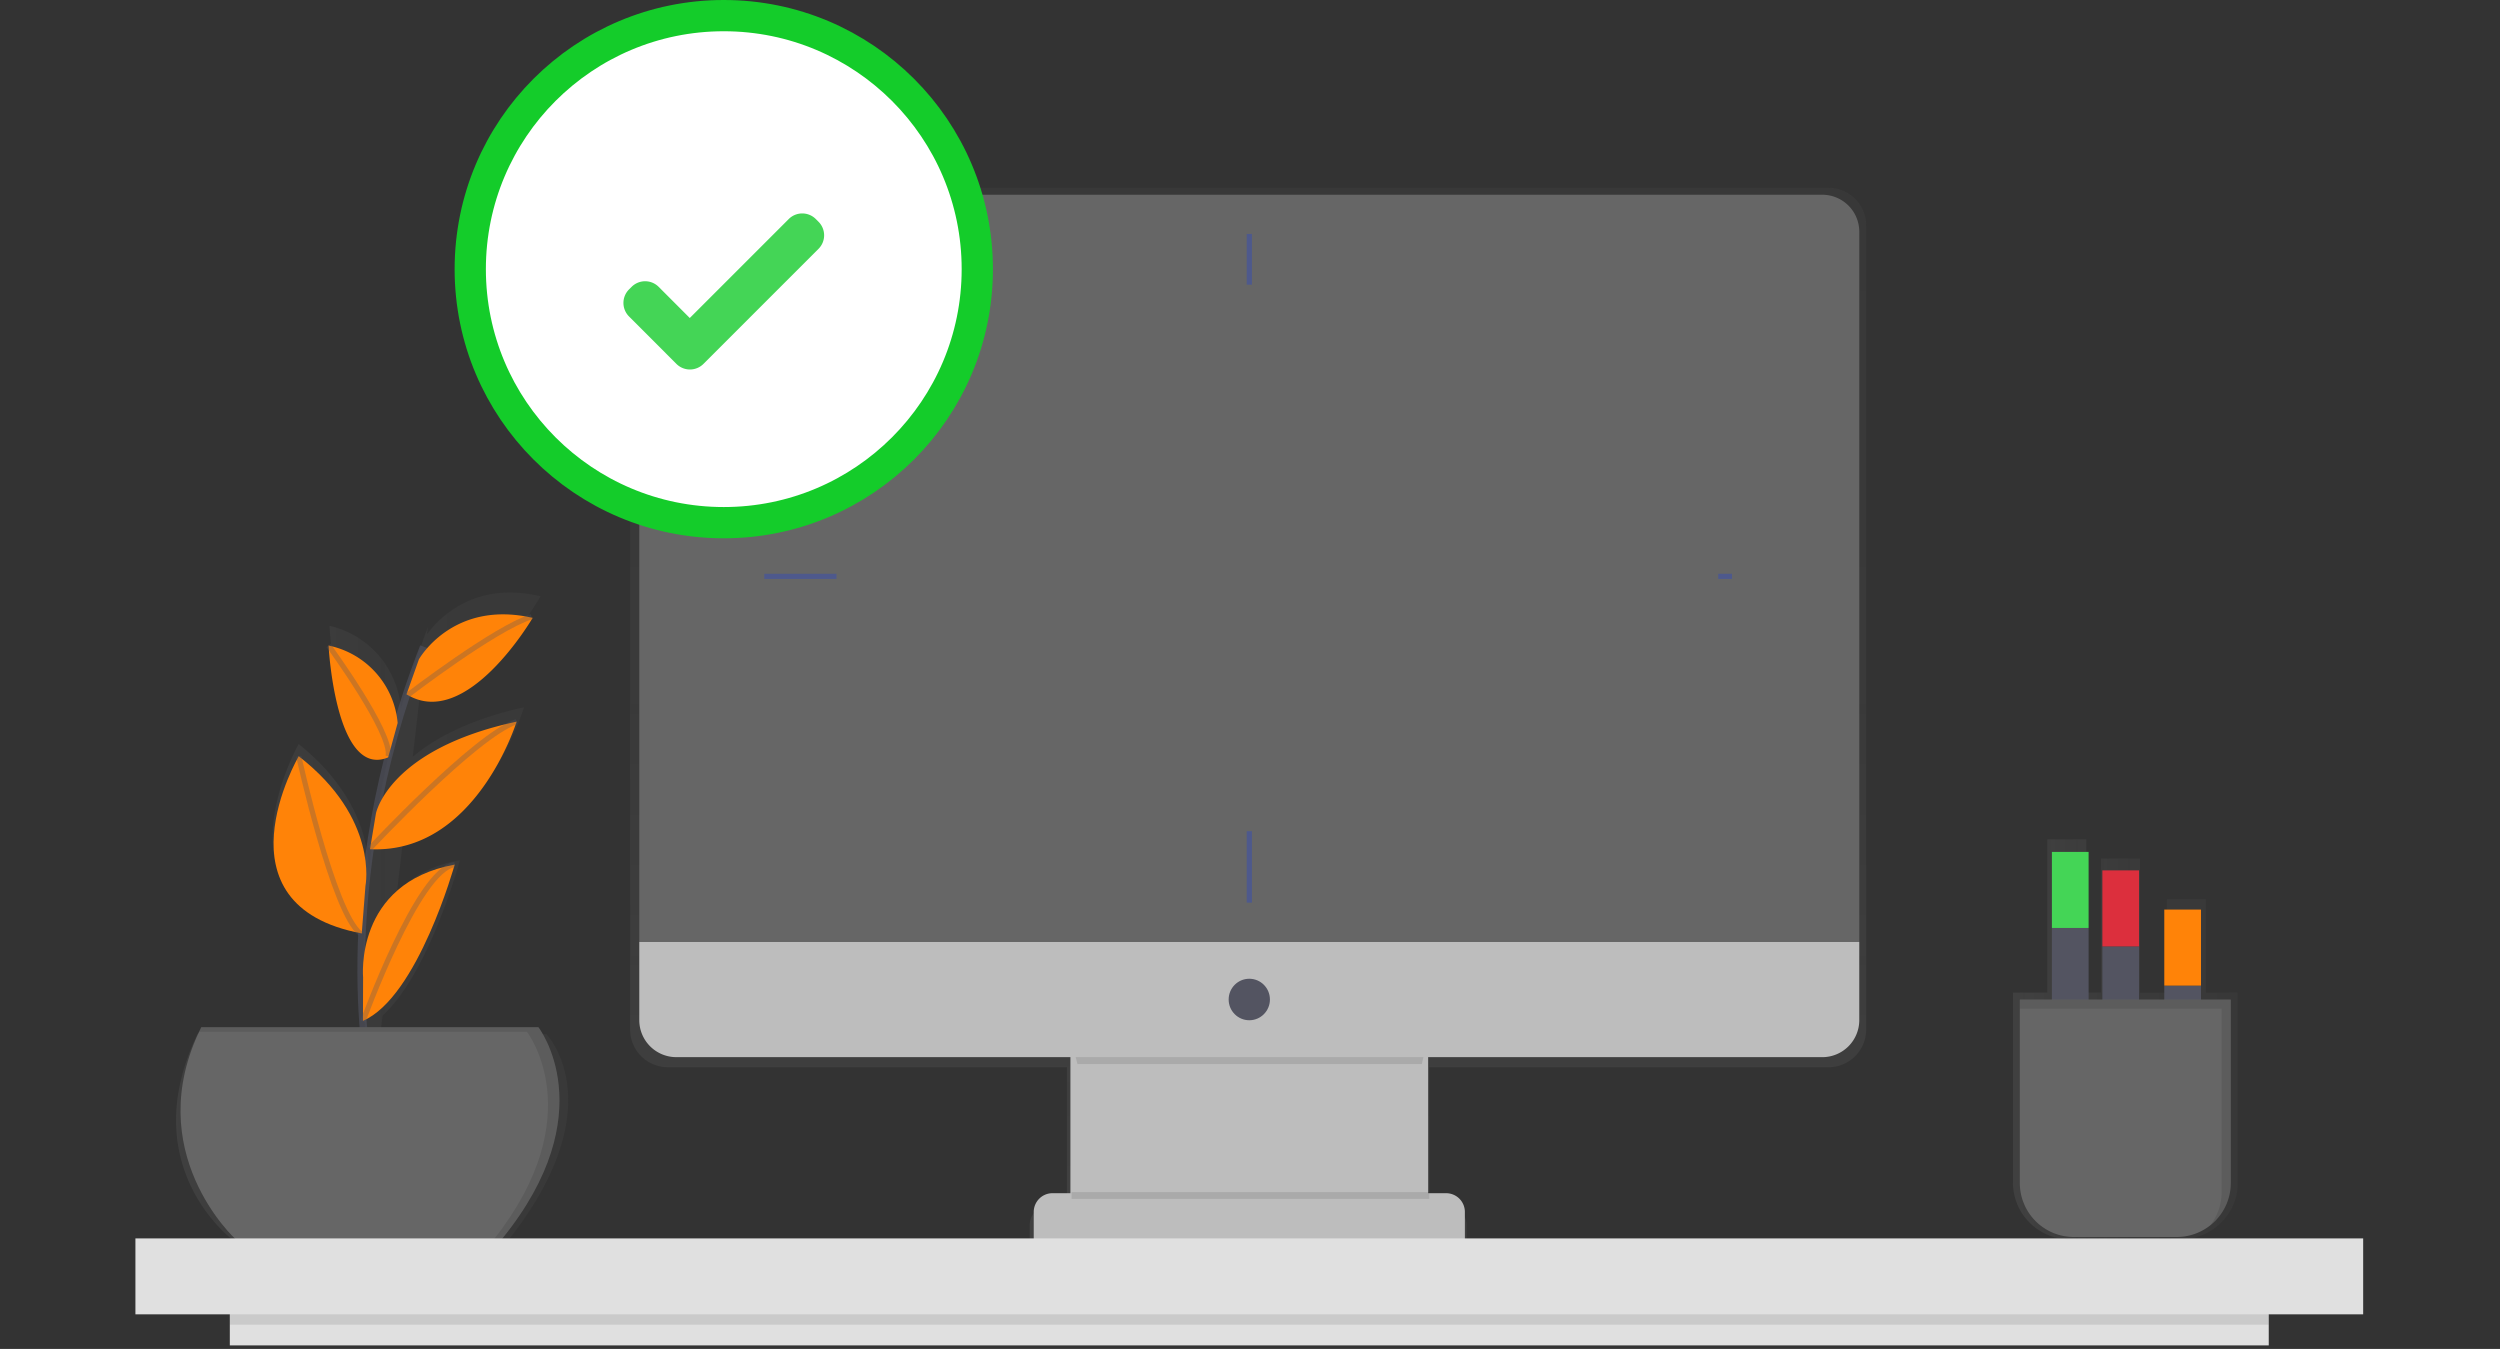 <svg xmlns="http://www.w3.org/2000/svg" xmlns:xlink="http://www.w3.org/1999/xlink" width="240" height="129.5" viewBox="0 0 240 129.5">
    <rect x="0" y="0" width="240" height="129.5" fill="#333333" stroke="none"/>
    <defs>
        <linearGradient id="linear-gradient" x1=".5" x2=".5" y1="1" gradientUnits="objectBoundingBox">
            <stop offset="0" stop-color="gray" stop-opacity=".251"/>
            <stop offset=".54" stop-color="gray" stop-opacity=".122"/>
            <stop offset="1" stop-color="gray" stop-opacity=".102"/>
        </linearGradient>
        <linearGradient id="linear-gradient-2" x1="0" x2="1" y1=".5" y2=".5" xlink:href="#linear-gradient"/>
        <linearGradient id="linear-gradient-3" x1="0" x2="1" y1=".5" y2=".5" xlink:href="#linear-gradient"/>
        <style>
            .cls-2{fill:#bdbdbd}.cls-3{opacity:.1}.cls-4{fill:#666}.cls-5{fill:#535461}.cls-6{stroke:#4e598c;stroke-width:.5px}.cls-9{fill:#ff8308}
        </style>
    </defs>
    <g id="Group_4588" transform="translate(-56 4379.5)">
        <g id="group-2" transform="translate(69 -4380)">
            <g id="Group_4588-2" transform="translate(0 18.531)">
                <path id="Path_7644" fill="url(#linear-gradient)" d="M115.244 0H3.763A3.615 3.615 0 0 0 .172 3.635v77.151a3.614 3.614 0 0 0 3.591 3.634h38.342v13.318h-1.749a1.822 1.822 0 0 0-1.29.543 1.841 1.841 0 0 0-.53 1.3v2.673h3.569v1.58H76.9v-1.58h3.57v-2.672a1.842 1.842 0 0 0-.531-1.3 1.822 1.822 0 0 0-1.289-.542h-1.644v-.116h-.113v-13.2h38.35a3.615 3.615 0 0 0 3.591-3.634V3.635A3.615 3.615 0 0 0 115.244 0z" opacity="0.7" transform="translate(47.318)"/>
                <path id="Path_7645" d="M97.735 89.424h34.343v20.365H97.735z" class="cls-2" transform="translate(-7.975 -7.297)"/>
                <path id="Path_7646" d="M98.4 91.338h33.06q.327-1.447.717-2.878H97.615s.354 1.131.785 2.878z" class="cls-3" transform="translate(-7.966 -7.219)"/>
                <path id="Path_7647" d="M56.214.723h110.031a3.555 3.555 0 0 1 3.545 3.563v68.161H52.67V4.287A3.554 3.554 0 0 1 56.214.723z" class="cls-4" transform="translate(-4.298 -0.059)"/>
                <path id="Path_7648" d="M166.245 89.887H56.214a3.554 3.554 0 0 1-3.545-3.563v-7.5h117.12v7.5a3.555 3.555 0 0 1-3.545 3.565z" class="cls-2" transform="translate(-4.298 -6.432)"/>
                <ellipse id="Ellipse_1551" cx="1.981" cy="1.992" class="cls-5" rx="1.981" ry="1.992" transform="translate(104.951 75.929)"/>
                <path id="Path_7649" d="M95.7 105.092h37.79a1.8 1.8 0 0 1 1.8 1.808v2.618H93.9V106.9a1.814 1.814 0 0 1 .527-1.279 1.793 1.793 0 0 1 1.271-.529z" class="cls-2" transform="translate(-7.662 -8.576)"/>
                <path id="Path_7650" d="M112.3 9.691V4.82m0 4.871V4.82m0 57.335v6.862M72.669 37.694h-6.935" class="cls-6" transform="translate(-5.364 -0.393)"/>
                <path id="Path_7651" d="M97.855 104.971H132.2v.664H97.855z" class="cls-3" transform="translate(-7.985 -8.566)"/>
                <path id="Path_7652" fill="url(#linear-gradient-2)" d="M35.722 42.525H19.784l.22-1.8c4.5-4.067 7.417-14.9 7.417-14.9a1.551 1.551 0 0 0-.192.04 11.175 11.175 0 0 0-5.836 2.935l.56-4.794c8.321-1.8 11.621-12.87 11.621-12.87-5.31 1.185-8.621 3.017-10.677 4.757l.818-7.044c5.627 1.944 11.448-8.37 11.448-8.37l-.22-.046.11-.072-.167.06c-6.218-1.348-9.542 2.228-10.622 3.713l.082-.691-.48 1.3v.017q-.648 1.762-1.209 3.555-.471 1.476-.894 2.966v-.014A8.891 8.891 0 0 0 14.9 3.313s.693 13.74 5.928 11.491c-.484 1.993-.88 3.91-1.223 5.771q-.329 1.818-.573 3.542l-.03.035.03-.027-.013.092q-.215 1.521-.375 3.049c.1-1.907-.244-7.42-6.7-12.6 0 0-8.586 15.172 6.054 18.152l.1.084-.022-.069.132.028.059-.779a82.221 82.221 0 0 0 .051 9.763l.046.652H2.237C-3.915 55.292 5.653 62.3 5.653 62.3h26.418c10.259-13 3.652-19.777 3.652-19.777z" opacity="0.7" transform="translate(3.728 38.729)"/>
                <path id="Path_7653" fill="none" fill-rule="evenodd" stroke="#535461" stroke-width="0.72px" d="M24.539 90.026s-4.182-18.374 5.061-42.06" opacity="0.6" transform="translate(-1.925 -3.914)"/>
                <path id="Path_7654" d="M6.708 87.737h32.361s6.385 8.19-3.522 20.365H10.01S.763 99.691 6.708 87.737z" class="cls-4" transform="translate(-0.385 -7.16)"/>
                <path id="Path_7655" d="M28.86 48.908s3.217-5.756 10.922-3.985c0 0-6.369 10.905-12.108 7.334l1.187-3.349zm-2.038 6.107a8.346 8.346 0 0 0-6.633-7.435s.66 12.839 5.723 10.736l.909-3.3zm-2.087 8.693s1.177-6.167 13.506-8.823c0 0-3.932 12.755-14.074 12.243z" class="cls-9" transform="translate(-1.647 -3.638)"/>
                <path id="Path_7656" d="M23.266 71.841s1.3-6.449-6.409-12.426c0 0-8.366 14.316 6.05 17.009l.358-4.583z" class="cls-9" transform="translate(-1.179 -4.848)"/>
                <path id="Path_7657" d="M23.8 81.629s-.9-9.114 8.79-10.885c0 0-3.538 12.726-8.807 15l.014-4.111z" class="cls-9" transform="translate(-1.94 -5.773)"/>
                <path id="Path_7658" fill="none" fill-rule="evenodd" stroke="#535461" stroke-width="0.5px" d="M27.53 52.359s8.366-6.42 11.888-7.526M23.9 67.08s10.127-10.847 14.09-12.175M19.935 47.6s6.163 8.412 5.723 10.626m-8.586 0s3.3 15.053 5.945 17.045m.219 8.412s5.284-14.61 8.807-15.053" opacity="0.3" transform="translate(-1.393 -3.658)"/>
                <path id="Path_7659" d="M39.227 87.737H6.865c-.073.149-.143.3-.22.443h31.482s6.228 7.994-3.17 19.923h.743c9.907-12.175 3.522-20.365 3.522-20.365z" class="cls-3" transform="translate(-0.542 -7.16)"/>
                <path id="Path_7660" fill="#e0e0e0" d="M0 109.816h213.864v7.289H0zm9.062 7.289H204.8v2.982H9.062z" transform="translate(0 -8.961)"/>
                <path id="Path_7661" d="M9.867 117.753h195.738v.994H9.867z" class="cls-3" transform="translate(-0.805 -9.609)"/>
                <path id="Path_7662" d="M165.454 40.615h1.321" class="cls-6" transform="translate(-13.501 -3.314)"/>
                <path id="Path_7663" fill="url(#linear-gradient-3)" d="M20.867 36.067l.021-.033c.046-.071.091-.145.135-.221l.024-.042c.042-.073.083-.147.121-.221l.019-.038a5.285 5.285 0 0 0 .331-.819l.022-.073c.02-.068.039-.137.057-.206l.022-.1c.015-.062.028-.124.039-.188a.612.612 0 0 1 .02-.106c.006-.036.02-.124.028-.188s0-.073.014-.108a1.247 1.247 0 0 0 .017-.2V14.843H18.69V5.881h-3.743v8.961h-2.58V1.973H8.624v12.87H7.217V.133H3.475v14.709H.173v18.285a5.454 5.454 0 0 0 5.5 5.4h10.571A5.535 5.535 0 0 0 20.7 36.3c.055-.078.11-.156.168-.234z" opacity="0.7" transform="translate(180.069 62.414)"/>
                <path id="Path_7664" d="M200.332 77.373h3.522V99.51h-3.522z" class="cls-5" transform="translate(-16.348 -6.314)"/>
                <path id="Path_7665" fill="#44d556" d="M200.332 69.418h3.522v7.3h-3.522z" transform="translate(-16.348 -5.665)"/>
                <path id="Path_7666" d="M205.606 79.3h3.522v22.137h-3.522z" class="cls-5" transform="translate(-16.778 -6.471)"/>
                <path id="Path_7667" fill="#dc2f3d" d="M205.606 71.347h3.522v7.3h-3.522z" transform="translate(-16.778 -5.822)"/>
                <path id="Path_7668" d="M212.078 83.4h3.522v22.137h-3.522z" class="cls-5" transform="translate(-17.306 -6.806)"/>
                <path id="Path_7669" d="M212.078 75.444h3.522v7.3h-3.522z" class="cls-9" transform="translate(-17.306 -6.156)"/>
                <path id="Path_7670" d="M196.976 84.845h20.254v17.6a5.188 5.188 0 0 1-5.174 5.2h-9.906a5.188 5.188 0 0 1-5.173-5.2v-17.6z" class="cls-4" transform="translate(-16.074 -6.924)"/>
                <path id="Path_7671" d="M196.976 84.845v.885h19.374v17.6a5.2 5.2 0 0 1-1.1 3.208 5.2 5.2 0 0 0 1.982-4.093v-17.6z" class="cls-3" transform="translate(-16.074 -6.924)"/>
            </g>
            <g id="Group_4589" transform="translate(32.144 2)">
                <circle id="Ellipse_1552" cx="24.338" cy="24.338" r="24.338" fill="#fff" stroke="#14cc2a" stroke-width="3px"/>
                <path id="Path_7672" fill="#44d556" fill-rule="evenodd" d="M22.381 30.717l9.5-9.5a1.837 1.837 0 0 1 2.6 0l.259.26a1.837 1.837 0 0 1 0 2.6l-10.8 10.8-.243.243a1.837 1.837 0 0 1-2.6 0l-4.545-4.55a1.837 1.837 0 0 1 0-2.6l.244-.243a1.837 1.837 0 0 1 2.6 0z" transform="translate(-1.307 -1.688)"/>
            </g>
        </g>
        <path id="Rectangle_2511" fill="none" d="M0 0H240V128H0z" transform="translate(56 -4378)"/>
    </g>
</svg>
